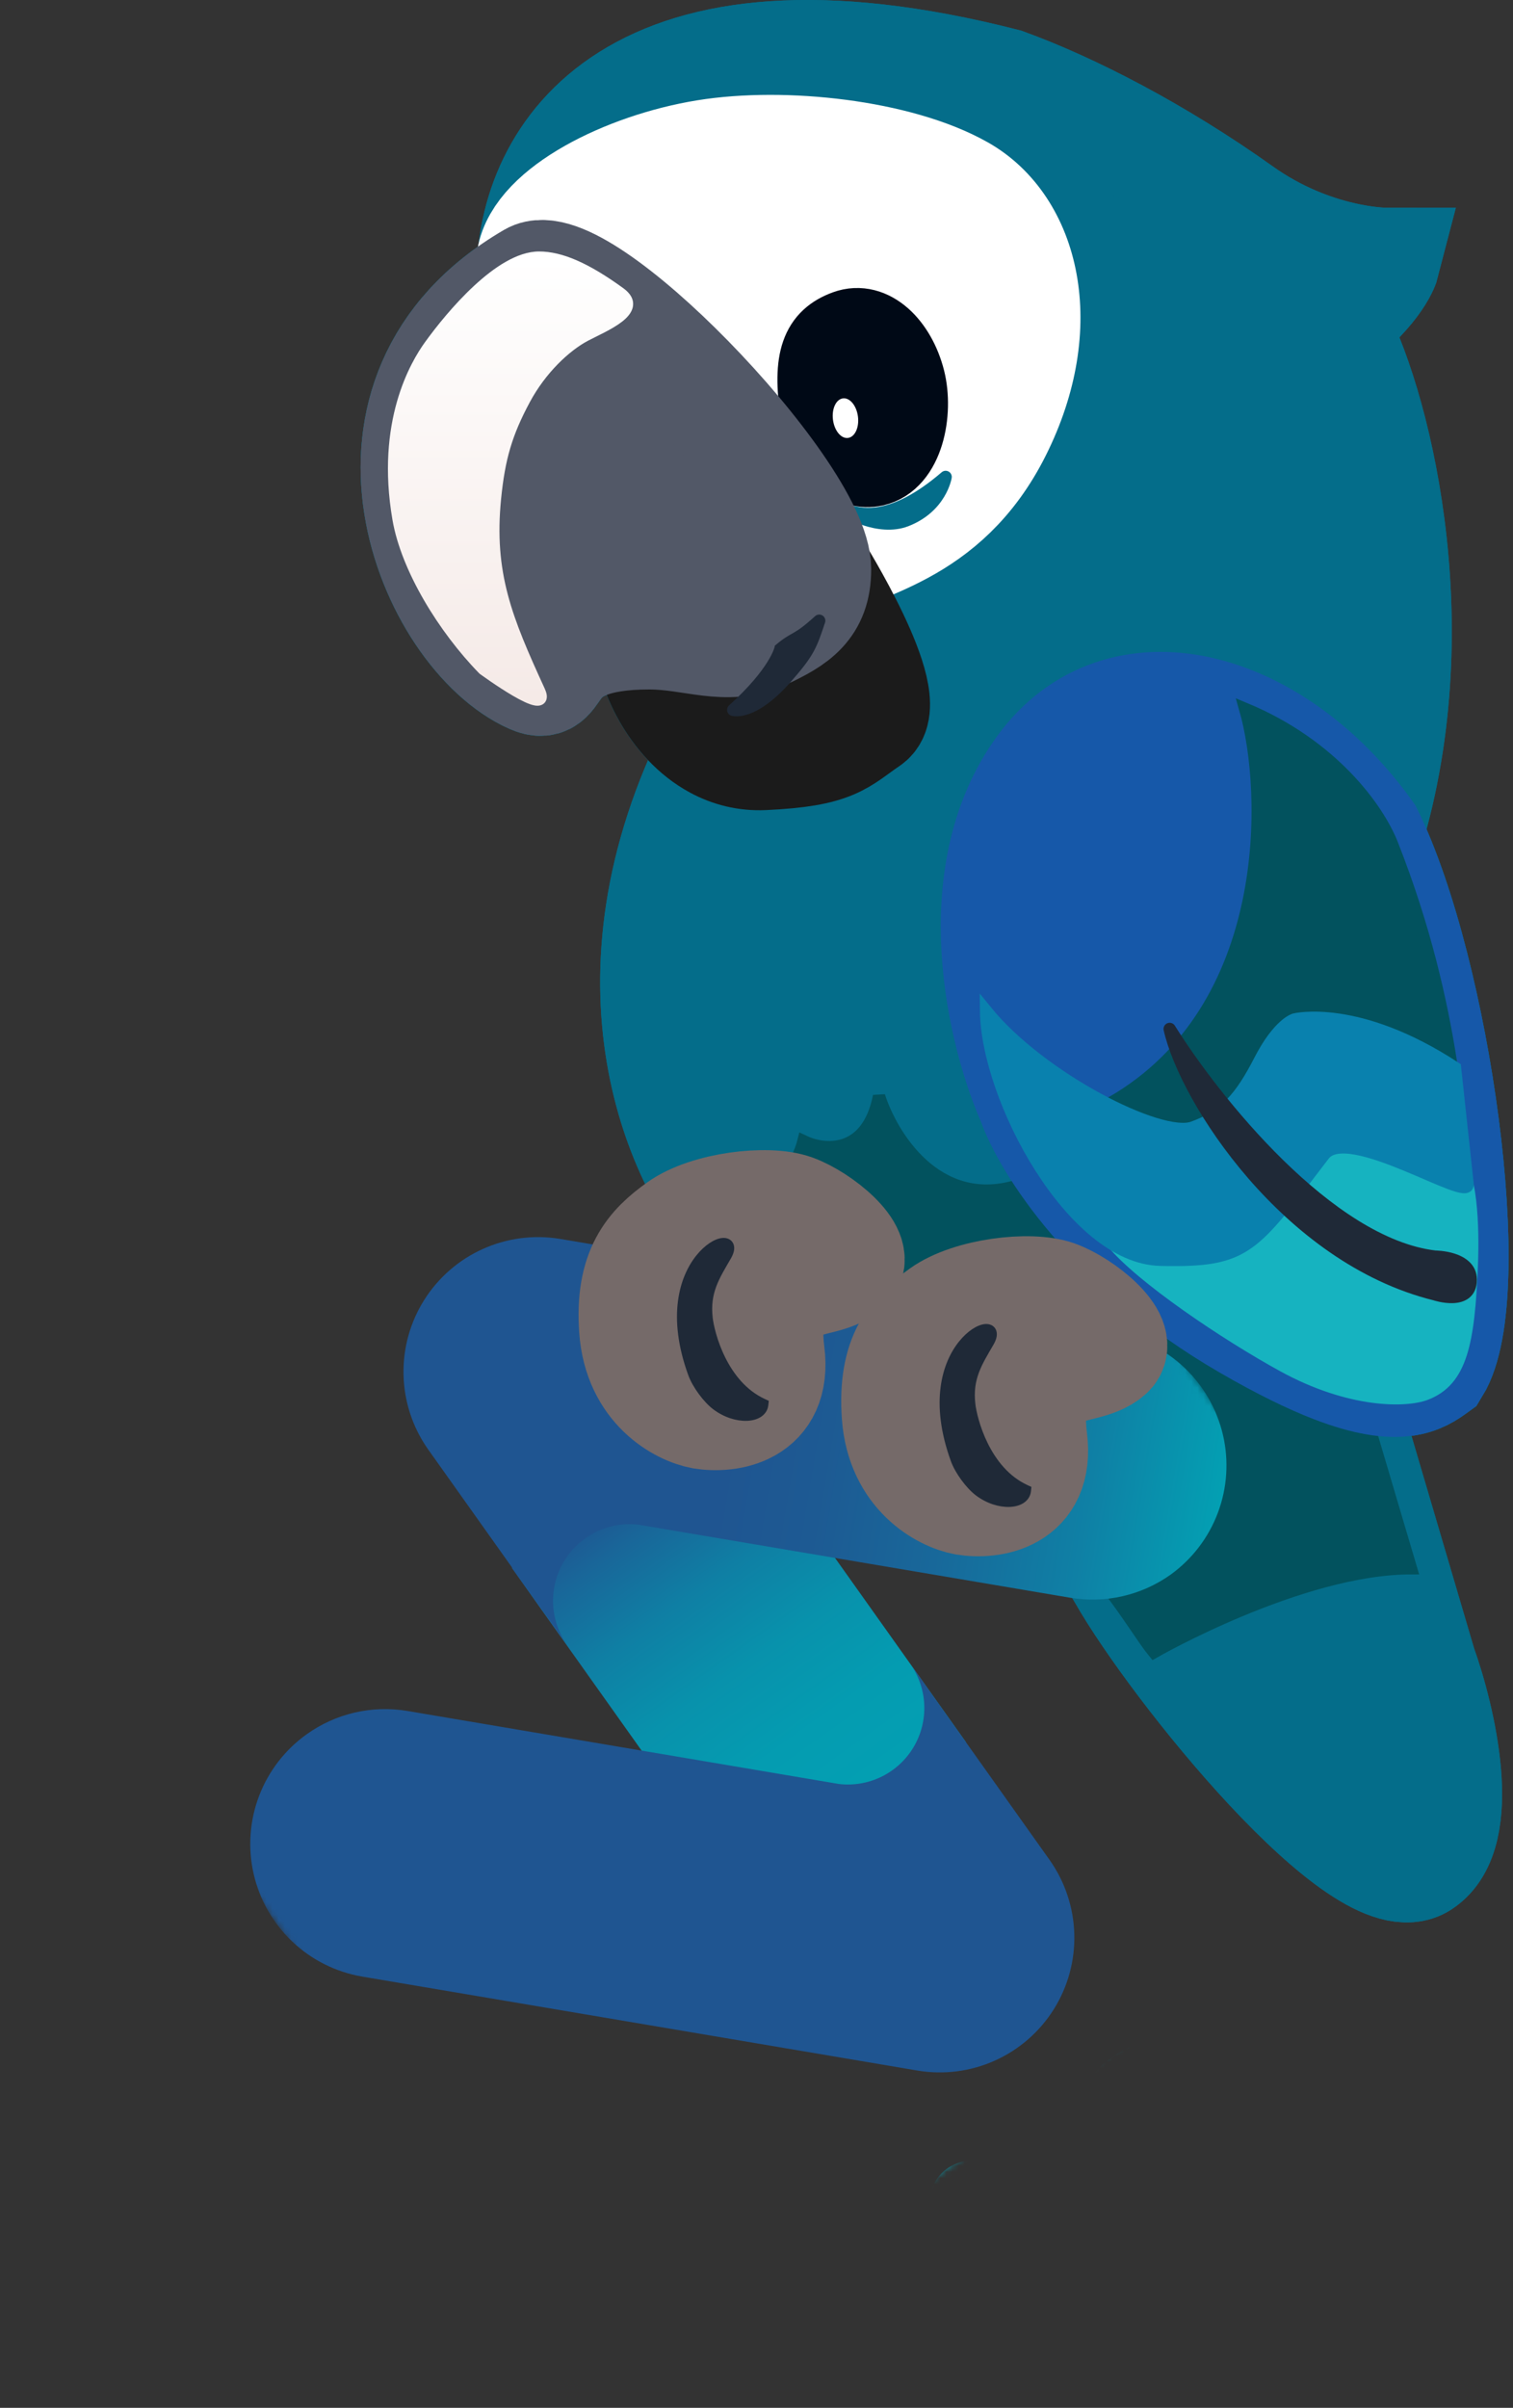<svg width="247" height="393" viewBox="0 0 247 393" fill="none" xmlns="http://www.w3.org/2000/svg">
<rect x="0" y="0" width="247" height="393" fill="#333333" stroke="none"/>
<path d="M86.81 110.729C70.539 103.534 53.923 64.481 86.81 45.299C86.753 25.317 103.253 -1.974 164.057 13.612C174.797 17.51 188.893 24.746 202.595 34.509C214.375 42.902 226.061 42.902 226.061 42.902C226.061 42.902 225.033 46.898 217.497 52.836C224.234 64.882 233.871 101.274 223.32 136.077C234.453 158.858 241.647 211.269 234.282 223.259L234.256 223.277C231.966 224.932 228.545 227.402 217.771 223.259L232.055 271.731C235.195 280.466 239.592 299.17 232.055 304.102C222.635 310.268 191.805 272.073 183.241 257.001C176.39 244.943 156.692 240.215 146.416 220.861C143.813 215.959 141.791 204.075 141.791 204.075C129.63 209.728 123.864 203.276 121.066 200.821C111.418 190.622 97.087 160.472 116.956 121.464C109.99 117.725 105.993 108.963 105.993 103.534C87.4 103.534 92.127 113.08 86.81 110.729Z" fill="#046D8A"/>
<path d="M86.81 45.299C53.923 64.481 70.539 103.534 86.81 110.729C92.127 113.08 87.4 103.534 105.993 103.534M86.81 45.299C86.753 25.317 103.253 -1.974 164.057 13.612C174.797 17.51 188.893 24.746 202.595 34.509M86.81 45.299C90.832 42.953 102.026 51.305 112.413 61.914C123.26 72.991 133.226 86.528 133.226 92.915M105.993 103.534C113.188 103.534 118.606 106.373 124.663 103.534C129.846 101.104 133.226 98.981 133.226 92.915M105.993 103.534C105.993 108.963 109.99 117.725 116.956 121.464M133.226 92.915C133.226 92.915 146.587 114.325 141.791 117.579C136.995 120.834 136.31 122.683 124.663 123.232C121.803 123.366 119.222 122.681 116.956 121.464M217.497 52.836C225.033 46.898 226.061 42.902 226.061 42.902C226.061 42.902 214.375 42.902 202.595 34.509M217.497 52.836C224.234 64.882 233.871 101.274 223.32 136.077C234.453 158.858 241.647 211.269 234.282 223.259C231.991 224.913 228.585 227.418 217.771 223.259L232.055 271.731C235.195 280.466 239.592 299.17 232.055 304.102C222.635 310.268 191.805 272.073 183.241 257.001C176.39 244.943 156.692 240.215 146.416 220.861C143.813 215.959 141.791 204.075 141.791 204.075C129.63 209.728 123.864 203.276 121.066 200.821C111.418 190.622 97.087 160.472 116.956 121.464M217.497 52.836L202.595 34.509" stroke="#046D8A" stroke-width="18"/>
<path d="M143.504 178.897C141.585 188.626 134.483 187.861 131.171 186.262C130.372 189.516 127.061 194.483 124.663 200.992C124.32 209.042 130.829 210.755 139.564 207.843C139.564 207.843 142.719 221.377 145.045 223.258C156.692 232.679 144.36 255.288 192.661 241.585C209.275 236.872 222.292 227.369 222.292 227.369C203.965 220.004 178.901 202.02 171.251 191.914L165.77 193.627C152.89 197.327 145.559 185.348 143.504 178.897Z" fill="#02525E" stroke="#02525E" stroke-width="2"/>
<path d="M188.379 269.675C185.124 265.736 178.273 252.89 167.14 246.039C167.14 246.039 174.468 246.964 185.638 244.155C196.809 241.345 210.474 235.591 222.121 228.226L230.342 255.973C212.255 255.973 188.379 269.675 188.379 269.675Z" fill="#02525E" stroke="#02525E" stroke-width="2"/>
<path d="M86.81 110.729C70.539 103.534 53.923 64.481 86.81 45.299C86.753 25.317 103.253 -1.974 164.057 13.612C174.797 17.51 188.893 24.746 202.595 34.509C214.375 42.902 226.061 42.902 226.061 42.902C226.061 42.902 225.033 46.898 217.497 52.836C224.234 64.882 233.871 101.274 223.32 136.077C234.453 158.858 241.647 211.269 234.282 223.259L234.256 223.277C231.966 224.932 228.545 227.402 217.771 223.259L232.055 271.731C235.195 280.466 239.592 299.17 232.055 304.102C222.635 310.268 191.805 272.073 183.241 257.001C176.39 244.943 156.692 240.215 146.416 220.861C143.813 215.959 141.791 204.075 141.791 204.075C129.63 209.728 123.864 203.276 121.066 200.821C111.418 190.622 97.087 160.472 116.956 121.464C109.99 117.725 105.993 108.963 105.993 103.534C87.4 103.534 92.127 113.08 86.81 110.729Z" fill="#046D8A"/>
<path d="M86.81 45.299C53.923 64.481 70.539 103.534 86.81 110.729C92.127 113.08 87.4 103.534 105.993 103.534M86.81 45.299C86.753 25.317 103.253 -1.974 164.057 13.612C174.797 17.51 188.893 24.746 202.595 34.509M86.81 45.299C90.832 42.953 102.026 51.305 112.413 61.914C123.26 72.991 133.226 86.528 133.226 92.915M105.993 103.534C113.188 103.534 118.606 106.373 124.663 103.534C129.846 101.104 133.226 98.981 133.226 92.915M105.993 103.534C105.993 108.963 109.99 117.725 116.956 121.464M133.226 92.915C133.226 92.915 146.587 114.325 141.791 117.579C136.995 120.834 136.31 122.683 124.663 123.232C121.803 123.366 119.222 122.681 116.956 121.464M217.497 52.836C225.033 46.898 226.061 42.902 226.061 42.902C226.061 42.902 214.375 42.902 202.595 34.509M217.497 52.836C224.234 64.882 233.871 101.274 223.32 136.077C234.453 158.858 241.647 211.269 234.282 223.259C231.991 224.913 228.585 227.418 217.771 223.259L232.055 271.731C235.195 280.466 239.592 299.17 232.055 304.102C222.635 310.268 191.805 272.073 183.241 257.001C176.39 244.943 156.692 240.215 146.416 220.861C143.813 215.959 141.791 204.075 141.791 204.075C129.63 209.728 123.864 203.276 121.066 200.821C111.418 190.622 97.087 160.472 116.956 121.464M217.497 52.836L202.595 34.509" stroke="#046D8A" stroke-width="18"/>
<path d="M143.504 178.897C141.585 188.626 134.483 187.861 131.171 186.262C130.372 189.516 127.061 194.483 124.663 200.992C124.32 209.042 130.829 210.755 139.564 207.843C139.564 207.843 142.719 221.377 145.045 223.258C156.692 232.679 144.36 255.288 192.661 241.585C209.275 236.872 222.292 227.369 222.292 227.369C203.965 220.004 178.901 202.02 171.251 191.914L165.77 193.627C152.89 197.327 145.559 185.348 143.504 178.897Z" fill="#02525E" stroke="#02525E" stroke-width="2"/>
<path d="M188.379 269.675C185.124 265.736 178.273 252.89 167.14 246.039C167.14 246.039 174.468 246.964 185.638 244.155C196.809 241.345 210.474 235.591 222.121 228.226L230.342 255.973C212.255 255.973 188.379 269.675 188.379 269.675Z" fill="#02525E" stroke="#02525E" stroke-width="2"/>
<path d="M234.282 223.258C241.647 211.269 234.453 158.857 223.32 136.077C207.905 114.496 182.795 107.919 170.052 125.458C157.309 142.997 163.715 168.963 168.511 179.753C170.851 186.49 181.151 203.219 203.623 216.236C209.4 219.582 214.029 221.819 217.771 223.258C228.545 227.402 231.966 224.931 234.256 223.277L234.282 223.258Z" fill="#1658A9" stroke="#1658A9" stroke-width="18"/>
<path d="M181.528 179.925C208.11 164.578 207.163 129.226 203.28 115.695C217.668 121.69 225.033 132.138 227.259 137.79C232.657 151.493 235.31 163.482 236.851 173.245C221.093 165.024 211.673 163.996 207.905 168.963C198.142 189.174 187.237 184.492 181.528 179.925Z" fill="#02525E" stroke="#02525E" stroke-width="2"/>
<path d="M206.706 199.28C200.54 204.075 186.324 203.733 181.528 202.705C186.324 208.529 200.087 217.777 209.446 222.916C220.503 228.987 229.587 228.746 232.74 227.54C238.564 225.314 239.763 219.148 240.277 206.473C240.522 200.429 240.277 190.544 237.194 188.318C237.194 188.318 222.806 183.032 218.524 186.091C214.242 189.15 212.872 194.484 206.706 199.28Z" fill="#16B3C0" stroke="#16B3C0" stroke-width="2"/>
<path d="M189.406 205.617C175.019 205.275 161.145 179.24 160.974 165.023C169.881 175.985 189.406 185.92 194.716 184.035C200.026 182.151 202.595 179.068 205.678 173.073C208.761 167.078 211.33 166.393 211.33 166.393C211.33 166.393 221.607 163.824 237.536 174.273C238.339 181.697 239.249 190.201 239.591 193.285C239.934 196.368 220.065 183.35 216.126 188.489C204.465 203.699 203.657 205.955 189.406 205.617Z" fill="#0981AE" stroke="#0981AE" stroke-width="2"/>
<path d="M234.282 211.269C210.132 205.274 193.517 179.411 190.948 167.935C198.142 179.468 216.88 203.047 234.282 205.103C234.282 205.103 240.105 205.103 240.105 208.871C240.105 213.207 234.282 211.269 234.282 211.269Z" fill="#1F2937"/>
<path d="M190.948 167.935L191.797 167.406C191.539 166.992 191.02 166.825 190.569 167.01C190.118 167.195 189.866 167.678 189.972 168.154L190.948 167.935ZM234.282 211.269L234.598 210.32C234.573 210.312 234.548 210.304 234.523 210.298L234.282 211.269ZM234.282 205.103L234.165 206.096C234.204 206.1 234.243 206.103 234.282 206.103V205.103ZM189.972 168.154C191.304 174.102 196.204 183.582 203.766 192.312C211.341 201.055 221.699 209.176 234.041 212.239L234.523 210.298C222.715 207.367 212.69 199.558 205.278 191.002C197.854 182.433 193.161 173.243 191.924 167.717L189.972 168.154ZM190.1 168.464C193.731 174.286 200.262 183.129 208.088 190.788C215.877 198.411 225.116 205.027 234.165 206.096L234.399 204.11C226.046 203.123 217.215 196.922 209.486 189.358C201.794 181.83 195.359 173.117 191.797 167.406L190.1 168.464ZM234.282 205.103C234.282 206.103 234.282 206.103 234.281 206.103C234.281 206.103 234.281 206.103 234.281 206.103C234.281 206.103 234.28 206.103 234.28 206.103C234.28 206.103 234.28 206.103 234.281 206.103C234.282 206.103 234.284 206.103 234.288 206.103C234.296 206.103 234.308 206.103 234.326 206.103C234.361 206.104 234.415 206.106 234.486 206.109C234.628 206.116 234.835 206.129 235.085 206.156C235.589 206.21 236.245 206.318 236.886 206.525C238.228 206.959 239.105 207.668 239.105 208.871H241.105C241.105 206.305 239.071 205.13 237.501 204.622C236.687 204.359 235.886 204.231 235.299 204.167C235.003 204.135 234.755 204.119 234.578 204.111C234.49 204.107 234.419 204.105 234.369 204.104C234.344 204.103 234.324 204.103 234.309 204.103C234.302 204.103 234.296 204.103 234.291 204.103C234.289 204.103 234.287 204.103 234.285 204.103C234.285 204.103 234.284 204.103 234.283 204.103C234.283 204.103 234.283 204.103 234.283 204.103C234.282 204.103 234.282 204.103 234.282 205.103ZM239.105 208.871C239.105 209.707 238.839 210.083 238.578 210.288C238.268 210.531 237.784 210.672 237.154 210.697C236.539 210.721 235.9 210.63 235.396 210.525C235.149 210.473 234.943 210.42 234.801 210.38C234.731 210.361 234.677 210.345 234.642 210.334C234.624 210.328 234.612 210.324 234.604 210.322C234.6 210.321 234.598 210.32 234.597 210.32C234.596 210.319 234.596 210.319 234.596 210.319C234.596 210.319 234.597 210.319 234.597 210.32C234.597 210.32 234.597 210.32 234.597 210.32C234.597 210.32 234.598 210.32 234.282 211.269C233.966 212.218 233.966 212.218 233.967 212.218C233.967 212.218 233.967 212.218 233.968 212.218C233.968 212.218 233.969 212.218 233.97 212.219C233.971 212.219 233.973 212.22 233.975 212.221C233.98 212.222 233.986 212.224 233.993 212.226C234.008 212.231 234.028 212.237 234.053 212.245C234.103 212.261 234.174 212.282 234.263 212.307C234.44 212.356 234.689 212.42 234.987 212.483C235.576 212.606 236.392 212.728 237.233 212.695C238.059 212.663 239.031 212.475 239.812 211.862C240.643 211.21 241.105 210.203 241.105 208.871H239.105Z" fill="#1F2937"/>
<path d="M86.811 42.217C97.657 53.294 133.227 86.529 133.227 92.916C139.907 88.519 154.124 87.435 162.687 70.307C171.409 52.863 167.141 36.908 156.864 31.084C146.587 25.26 127.917 23.205 115.243 25.26C102.259 27.365 88.096 34.51 86.811 42.217Z" fill="white" stroke="white" stroke-width="18"/>
<path d="M154.379 77.839C145.542 85.441 140.608 83.804 139.201 83.583C137.794 83.362 143.473 86.679 147.926 84.954C153.607 82.754 154.379 77.839 154.379 77.839Z" fill="#046D8A"/>
<path d="M154.379 77.839L155.367 77.994C155.432 77.58 155.232 77.169 154.865 76.965C154.499 76.761 154.045 76.807 153.727 77.081L154.379 77.839ZM147.926 84.954L147.565 84.022L147.565 84.022L147.926 84.954ZM139.046 84.571C139.686 84.672 141.475 85.182 144.204 84.625C146.923 84.069 150.517 82.481 155.031 78.597L153.727 77.081C149.405 80.799 146.113 82.194 143.804 82.665C141.506 83.134 140.123 82.716 139.356 82.595L139.046 84.571ZM154.379 77.839C153.391 77.684 153.391 77.683 153.391 77.683C153.391 77.683 153.391 77.682 153.391 77.682C153.391 77.681 153.392 77.681 153.392 77.68C153.392 77.68 153.392 77.679 153.392 77.679C153.392 77.678 153.392 77.679 153.391 77.681C153.391 77.685 153.389 77.693 153.387 77.705C153.382 77.73 153.374 77.772 153.361 77.828C153.334 77.941 153.29 78.114 153.219 78.332C153.077 78.768 152.832 79.38 152.425 80.056C151.619 81.4 150.167 83.014 147.565 84.022L148.287 85.887C151.365 84.694 153.141 82.75 154.14 81.086C154.637 80.259 154.94 79.505 155.12 78.951C155.211 78.673 155.271 78.445 155.309 78.281C155.328 78.198 155.342 78.132 155.351 78.084C155.355 78.06 155.359 78.04 155.362 78.025C155.363 78.017 155.364 78.011 155.365 78.006C155.365 78.003 155.366 78.001 155.366 77.999C155.366 77.998 155.366 77.997 155.366 77.996C155.367 77.996 155.367 77.995 155.367 77.995C155.367 77.995 155.367 77.994 154.379 77.839ZM147.565 84.022C145.651 84.763 143.384 84.438 141.676 83.882C140.831 83.607 140.193 83.298 139.875 83.099C139.797 83.05 139.757 83.02 139.745 83.009C139.696 82.968 139.818 83.051 139.904 83.244C139.953 83.356 140.051 83.647 139.91 83.989C139.763 84.343 139.474 84.482 139.339 84.528C139.122 84.602 138.966 84.558 139.046 84.571L139.356 82.595C139.261 82.58 138.984 82.537 138.698 82.634C138.528 82.691 138.217 82.848 138.061 83.225C137.91 83.59 138.011 83.909 138.075 84.054C138.19 84.314 138.389 84.482 138.459 84.541C138.567 84.632 138.69 84.717 138.814 84.794C139.304 85.101 140.101 85.472 141.057 85.783C142.949 86.399 145.748 86.87 148.287 85.887L147.565 84.022Z" fill="#046D8A"/>
<path d="M133.398 67.394C132.031 58.488 133.569 54.969 138.023 53.349C142.476 51.73 146.813 56.043 148.299 61.914C149.648 67.241 148.128 75.464 142.818 76.644C139.307 77.424 134.516 74.676 133.398 67.394Z" fill="#000916" stroke="#000916" stroke-width="12"/>
<ellipse cx="138.023" cy="68.251" rx="2.055" ry="3.254" transform="rotate(-7.263 138.023 68.251)" fill="white"/>
<mask id="mask0_334_375" style="mask-type:alpha" maskUnits="userSpaceOnUse" x="0" y="149" width="243" height="244">
<rect x="141.681" y="149.792" width="173.81" height="173.81" transform="rotate(54.602 141.681 149.792)" fill="#C4C4C4"/>
</mask>
<g mask="url(#mask0_334_375)">
<path d="M157.708 284.379L119.377 230.438L83.548 255.898L121.879 309.84L157.708 284.379Z" fill="url(#paint0_linear_334_375)"/>
<path d="M191.121 256.997C188.77 258.674 186.111 259.871 183.297 260.52C180.483 261.169 177.568 261.257 174.72 260.779L104.237 248.854C101.84 248.575 99.413 248.996 97.249 250.065C95.086 251.135 93.278 252.807 92.044 254.881C90.81 256.955 90.203 259.342 90.295 261.754C90.387 264.165 91.175 266.499 92.564 268.472L69.803 236.441C67.336 232.894 65.97 228.7 65.874 224.381C65.778 220.063 66.957 215.812 69.263 212.159C71.569 208.507 74.901 205.615 78.841 203.845C82.781 202.075 87.156 201.506 91.418 202.208L181.944 217.523C186.21 218.252 190.167 220.224 193.317 223.192C196.467 226.161 198.671 229.994 199.651 234.21C200.631 238.426 200.345 242.838 198.827 246.891C197.31 250.945 194.629 254.461 191.121 256.997Z" fill="url(#paint1_linear_334_375)"/>
<path d="M50.081 283.052C52.429 281.373 55.085 280.174 57.897 279.522C60.709 278.87 63.621 278.778 66.469 279.252L136.952 291.176C139.349 291.459 141.776 291.041 143.94 289.973C146.104 288.905 147.912 287.232 149.145 285.158C150.378 283.084 150.984 280.696 150.888 278.285C150.793 275.873 150 273.541 148.607 271.571L171.343 303.567C173.853 307.109 175.259 311.315 175.381 315.655C175.504 319.995 174.338 324.273 172.032 327.952C169.725 331.63 166.381 334.542 162.421 336.322C158.461 338.101 154.062 338.668 149.781 337.95L59.133 322.615C54.853 321.884 50.886 319.902 47.732 316.919C44.577 313.936 42.377 310.085 41.409 305.853C40.441 301.621 40.748 297.197 42.291 293.139C43.834 289.081 46.545 285.571 50.081 283.052V283.052Z" fill="url(#paint2_linear_334_375)"/>
<path d="M160.3 379.463C158.225 376.528 156.443 373.397 154.978 370.115C153.564 367.126 152.557 363.96 151.984 360.703C151.675 359.222 151.869 357.679 152.536 356.321C153.167 355.133 154.133 354.157 155.313 353.512C156.468 352.894 157.763 352.586 159.073 352.619C160.393 352.64 161.668 353.099 162.698 353.926C163.822 354.951 164.557 356.334 164.778 357.84C165.203 360.393 165.97 362.876 167.059 365.224C168.094 367.584 169.36 369.836 170.839 371.947C172.224 374.296 174.226 376.221 176.627 377.513C177.315 377.828 178.072 377.96 178.825 377.897C179.578 377.834 180.303 377.578 180.928 377.153C181.435 376.808 181.85 376.344 182.137 375.802C182.424 375.26 182.574 374.656 182.573 374.043C182.438 372.046 181.905 370.096 181.006 368.308L177.018 358.902C172.671 348.762 174.153 341.085 181.466 335.871C184.441 333.673 188.045 332.492 191.744 332.503C195.53 332.574 199.224 333.678 202.426 335.697C206.224 338.137 209.492 341.316 212.035 345.046C213.795 347.639 215.27 350.415 216.434 353.324C217.584 355.905 218.316 358.651 218.604 361.461C218.757 362.288 218.74 363.137 218.552 363.956C218.365 364.776 218.011 365.548 217.514 366.226C216.557 367.457 215.216 368.334 213.704 368.718C212.967 368.918 212.197 368.969 211.44 368.868C210.683 368.767 209.954 368.516 209.296 368.13C208.51 367.598 207.846 366.905 207.347 366.098C206.847 365.291 206.525 364.388 206.4 363.447C205.977 361.533 205.334 359.673 204.484 357.906C203.644 356.085 202.641 354.343 201.488 352.703C200.13 350.541 198.188 348.808 195.887 347.704C195.08 347.315 194.182 347.151 193.289 347.23C192.396 347.309 191.541 347.629 190.815 348.154C190.324 348.497 189.922 348.95 189.641 349.478C189.36 350.006 189.208 350.593 189.198 351.191C189.309 353.148 189.816 355.062 190.689 356.817L194.626 366.152C199.092 376.459 197.78 384.123 190.689 389.143C187.749 391.33 184.184 392.512 180.52 392.514C176.761 392.424 173.1 391.292 169.946 389.243C166.107 386.663 162.827 383.337 160.3 379.463Z" fill="#03A0B3"/>
<path d="M185.547 414.042C184.881 413.221 184.387 412.275 184.096 411.258C183.805 410.242 183.722 409.178 183.852 408.129C184.084 407.083 184.524 406.095 185.146 405.223C185.767 404.351 186.557 403.612 187.469 403.051L224.159 376.979C224.959 376.254 225.914 375.721 226.951 375.418C227.987 375.115 229.079 375.051 230.144 375.232C231.209 375.412 232.219 375.831 233.099 376.458C233.978 377.085 234.704 377.903 235.222 378.851L247.417 396.013C251.372 401.579 253.006 406.888 252.319 411.942C251.887 414.578 250.901 417.093 249.426 419.321C247.952 421.549 246.022 423.44 243.765 424.869C241.676 426.528 239.258 427.726 236.672 428.384C234.086 429.041 231.39 429.143 228.761 428.682C223.744 427.691 219.273 424.397 215.314 418.826L207.676 408.077L196.622 415.932C195.796 416.608 194.844 417.114 193.821 417.42C192.798 417.726 191.725 417.825 190.663 417.713C189.602 417.489 188.6 417.047 187.719 416.415C186.839 415.783 186.099 414.975 185.547 414.042ZM217.475 401.114L223.547 409.659C227.112 414.675 230.96 415.688 235.134 412.722C239.308 409.756 239.616 405.789 236.052 400.773L229.98 392.228L217.475 401.114Z" fill="#03A0B3"/>
</g>
<path d="M124.661 103.533C118.604 106.373 113.186 103.533 105.991 103.533C105.991 108.962 109.988 117.724 116.954 121.463C119.22 122.68 121.801 123.365 124.661 123.231C136.308 122.683 136.994 120.833 141.789 117.578C146.585 114.324 133.225 92.914 133.225 92.914C133.225 98.98 129.844 101.103 124.661 103.533Z" fill="#1B1B1B" stroke="#1B1B1B" stroke-width="18"/>
<path d="M86.808 45.299C53.922 64.481 70.537 103.533 86.808 110.728C92.126 113.079 87.398 103.533 105.992 103.533C113.186 103.533 118.605 106.373 124.661 103.533C129.844 101.103 133.225 98.981 133.225 92.914C133.225 86.528 123.259 72.99 112.412 61.913C102.025 51.305 90.83 42.953 86.808 45.299Z" fill="#525867" stroke="#525867" stroke-width="18"/>
<path d="M127.402 105.932C129.933 103.823 129.971 104.733 133.739 101.307C132.369 105.418 132.026 106.446 128.258 110.727C124.172 115.371 121.114 116.142 119.694 115.866C126.546 109.7 127.402 105.932 127.402 105.932Z" fill="#1F2937"/>
<path d="M133.739 101.307L134.688 101.623C134.832 101.192 134.666 100.718 134.285 100.469C133.904 100.221 133.403 100.261 133.067 100.567L133.739 101.307ZM127.402 105.932L126.762 105.163L126.502 105.38L126.427 105.71L127.402 105.932ZM119.694 115.866L119.025 115.123C118.744 115.376 118.629 115.768 118.731 116.133C118.832 116.498 119.131 116.775 119.503 116.847L119.694 115.866ZM128.258 110.727L129.009 111.388L129.009 111.388L128.258 110.727ZM133.067 100.567C131.224 102.243 130.328 102.827 129.603 103.249C128.827 103.701 128.105 104.044 126.762 105.163L128.042 106.7C129.23 105.71 129.792 105.454 130.61 104.977C131.479 104.471 132.487 103.797 134.412 102.047L133.067 100.567ZM127.402 105.932C126.427 105.71 126.427 105.709 126.427 105.709C126.427 105.709 126.427 105.708 126.427 105.708C126.428 105.707 126.428 105.706 126.428 105.706C126.428 105.704 126.428 105.703 126.429 105.702C126.429 105.701 126.429 105.7 126.429 105.7C126.429 105.7 126.428 105.705 126.426 105.712C126.422 105.727 126.413 105.757 126.399 105.801C126.371 105.889 126.321 106.033 126.238 106.232C126.072 106.63 125.777 107.245 125.269 108.056C124.255 109.68 122.391 112.093 119.025 115.123L120.363 116.609C123.849 113.472 125.839 110.919 126.965 109.116C127.528 108.215 127.875 107.503 128.084 107.001C128.189 106.751 128.259 106.553 128.304 106.41C128.327 106.339 128.344 106.282 128.355 106.239C128.361 106.217 128.366 106.199 128.369 106.185C128.371 106.178 128.373 106.172 128.374 106.167C128.375 106.164 128.375 106.161 128.376 106.159C128.376 106.158 128.376 106.157 128.376 106.156C128.377 106.156 128.377 106.155 128.377 106.155C128.377 106.154 128.377 106.153 127.402 105.932ZM119.503 116.847C121.458 117.228 124.849 116.115 129.009 111.388L127.508 110.067C123.494 114.627 120.769 115.056 119.885 114.884L119.503 116.847ZM129.009 111.388C130.901 109.239 131.989 107.845 132.771 106.44C133.554 105.037 134.01 103.658 134.688 101.623L132.791 100.991C132.099 103.067 131.698 104.257 131.025 105.466C130.352 106.674 129.384 107.934 127.508 110.067L129.009 111.388Z" fill="#1F2937"/>
<path d="M88.008 42.045C81.695 42.045 73.779 51.465 70.195 56.432C67.969 59.517 62.343 68.936 65.058 84.694C66.443 92.736 72.422 102.507 78.931 109.187C78.931 109.187 90.12 117.387 88.008 112.784C82.662 101.137 79.567 93.684 80.815 81.268C81.471 74.741 82.647 70.693 85.611 65.168C88.272 60.207 92.291 56.432 95.545 54.72C98.615 53.105 104.965 50.609 101.197 47.869C95.545 43.757 91.434 42.045 88.008 42.045Z" fill="url(#paint3_linear_334_375)"/>
<path d="M70.195 56.432L71.006 57.017L71.006 57.017L70.195 56.432ZM95.545 54.72L96.01 55.605L96.01 55.605L95.545 54.72ZM85.611 65.168L84.73 64.695L84.73 64.695L85.611 65.168ZM80.815 81.268L81.81 81.368L80.815 81.268ZM88.008 112.784L88.916 112.367L88.916 112.367L88.008 112.784ZM78.931 109.187L78.214 109.885L78.272 109.944L78.34 109.993L78.931 109.187ZM101.197 47.869L101.785 47.06L101.785 47.06L101.197 47.869ZM65.058 84.694L66.043 84.524L66.043 84.524L65.058 84.694ZM71.006 57.017C72.776 54.564 75.608 51.025 78.757 48.11C80.332 46.653 81.963 45.374 83.561 44.464C85.166 43.549 86.669 43.045 88.008 43.045V41.045C86.19 41.045 84.337 41.719 82.57 42.726C80.796 43.737 79.04 45.123 77.399 46.642C74.116 49.679 71.198 53.334 69.384 55.847L71.006 57.017ZM95.079 53.835C91.632 55.649 87.476 59.575 84.73 64.695L86.492 65.641C89.068 60.838 92.949 57.216 96.01 55.605L95.079 53.835ZM84.73 64.695C81.698 70.346 80.488 74.522 79.82 81.168L81.81 81.368C82.454 74.96 83.595 71.041 86.492 65.641L84.73 64.695ZM79.82 81.168C78.543 93.866 81.742 101.529 87.099 113.201L88.916 112.367C83.582 100.745 80.59 93.501 81.81 81.368L79.82 81.168ZM87.099 113.201C87.212 113.447 87.255 113.598 87.269 113.676C87.285 113.764 87.248 113.674 87.323 113.518C87.419 113.318 87.593 113.223 87.695 113.195C87.762 113.177 87.761 113.196 87.64 113.176C87.403 113.138 87.015 113.007 86.484 112.761C85.97 112.523 85.383 112.207 84.764 111.847C83.528 111.128 82.219 110.262 81.212 109.571C80.709 109.227 80.286 108.928 79.988 108.716C79.839 108.61 79.722 108.525 79.642 108.468C79.602 108.439 79.572 108.417 79.551 108.402C79.541 108.395 79.534 108.389 79.529 108.385C79.526 108.384 79.524 108.382 79.523 108.381C79.522 108.381 79.522 108.381 79.522 108.38C79.522 108.38 79.522 108.38 79.522 108.38C79.522 108.38 79.522 108.38 78.931 109.187C78.34 109.993 78.34 109.994 78.34 109.994C78.34 109.994 78.34 109.994 78.34 109.994C78.341 109.994 78.341 109.995 78.342 109.995C78.344 109.997 78.346 109.998 78.349 110C78.355 110.004 78.363 110.011 78.374 110.019C78.396 110.035 78.428 110.058 78.469 110.088C78.553 110.148 78.674 110.235 78.827 110.344C79.132 110.563 79.566 110.868 80.08 111.221C81.105 111.924 82.461 112.82 83.758 113.576C84.406 113.953 85.053 114.302 85.644 114.576C86.218 114.842 86.807 115.068 87.321 115.151C87.576 115.192 87.895 115.212 88.213 115.127C88.568 115.032 88.926 114.8 89.126 114.383C89.304 114.011 89.291 113.625 89.239 113.328C89.184 113.02 89.068 112.696 88.916 112.367L87.099 113.201ZM88.008 43.045C91.108 43.045 95.002 44.599 100.609 48.677L101.785 47.06C96.087 42.916 91.76 41.045 88.008 41.045V43.045ZM100.609 48.677C101.398 49.252 101.37 49.585 101.35 49.695C101.306 49.95 101.037 50.37 100.321 50.928C99.645 51.453 98.748 51.969 97.791 52.467C97.317 52.713 96.841 52.95 96.379 53.178C95.922 53.405 95.476 53.627 95.079 53.835L96.01 55.605C96.382 55.41 96.805 55.2 97.268 54.97C97.727 54.743 98.221 54.498 98.715 54.241C99.694 53.731 100.725 53.148 101.55 52.505C102.334 51.895 103.138 51.076 103.32 50.042C103.528 48.862 102.88 47.856 101.785 47.06L100.609 48.677ZM79.647 108.489C73.223 101.896 67.383 92.3 66.043 84.524L64.072 84.864C65.504 93.172 71.622 103.118 78.214 109.885L79.647 108.489ZM66.043 84.524C63.386 69.1 68.891 59.948 71.006 57.017L69.384 55.847C67.046 59.087 61.3 68.773 64.072 84.864L66.043 84.524Z" fill="url(#paint4_linear_334_375)"/>
<path d="M146.416 230.967C147.097 240.558 154.121 244.212 157.549 244.84C161.717 245.525 169.744 244.498 168.511 234.906C166.705 220.861 176.732 224.629 181.014 220.861C183.575 218.608 176.732 212.982 172.45 211.441C168.168 209.899 158.344 211.098 153.781 214.353C149.217 217.607 145.735 221.375 146.416 230.967Z" fill="#756A69" stroke="#756A69" stroke-width="18"/>
<path d="M156.179 238.16C149.385 219.48 164.391 213.668 161.317 218.978C159.433 222.232 157.72 224.801 158.234 229.254C158.523 231.758 160.632 240.215 167.312 243.298C167.094 245.349 163.126 245.675 159.947 243.298C158.511 242.225 156.818 239.919 156.179 238.16Z" fill="#1F2937"/>
<path d="M161.317 218.978L160.452 218.477L161.317 218.978ZM156.179 238.16L157.118 237.818L156.179 238.16ZM158.234 229.254L157.241 229.369L157.241 229.369L158.234 229.254ZM167.312 243.298L168.306 243.404L168.382 242.691L167.731 242.39L167.312 243.298ZM159.947 243.298L160.545 242.497L160.545 242.497L159.947 243.298ZM162.183 219.479C162.592 218.772 162.896 217.946 162.65 217.199C162.511 216.775 162.214 216.451 161.826 216.27C161.466 216.102 161.084 216.079 160.753 216.113C160.096 216.181 159.378 216.498 158.693 216.958C157.992 217.429 157.261 218.094 156.574 218.945C153.804 222.382 151.741 228.884 155.239 238.502L157.118 237.818C153.823 228.755 155.866 223.011 158.132 220.2C158.704 219.489 159.29 218.967 159.809 218.618C160.344 218.259 160.747 218.125 160.959 218.103C161.062 218.092 161.05 218.115 160.978 218.081C160.878 218.034 160.787 217.935 160.75 217.824C160.711 217.703 160.811 217.857 160.452 218.477L162.183 219.479ZM159.228 229.14C158.757 225.063 160.275 222.774 162.183 219.479L160.452 218.477C158.591 221.69 156.683 224.539 157.241 229.369L159.228 229.14ZM167.731 242.39C164.674 240.98 162.614 238.314 161.272 235.614C159.93 232.915 159.36 230.288 159.228 229.14L157.241 229.369C157.397 230.724 158.026 233.578 159.481 236.504C160.935 239.43 163.269 242.534 166.893 244.206L167.731 242.39ZM155.239 238.502C155.601 239.497 156.239 240.598 156.958 241.578C157.675 242.556 158.524 243.484 159.348 244.099L160.545 242.497C159.933 242.04 159.218 241.277 158.57 240.395C157.924 239.514 157.396 238.582 157.118 237.818L155.239 238.502ZM159.348 244.099C161.104 245.412 163.109 246.006 164.769 245.958C165.595 245.934 166.399 245.749 167.045 245.347C167.714 244.93 168.214 244.272 168.306 243.404L166.317 243.193C166.301 243.35 166.224 243.502 165.988 243.649C165.729 243.81 165.301 243.942 164.711 243.959C163.537 243.993 161.969 243.561 160.545 242.497L159.348 244.099Z" fill="#1F2937"/>
<path d="M103.538 216.914C104.219 226.506 111.244 230.16 114.671 230.788C118.839 231.473 126.866 230.445 125.633 220.854C123.827 206.809 133.854 210.577 138.136 206.809C140.697 204.556 133.854 198.93 129.572 197.389C125.29 195.847 115.467 197.046 110.903 200.3C106.339 203.555 102.857 207.323 103.538 216.914Z" fill="#756A69" stroke="#756A69" stroke-width="18"/>
<path d="M113.301 224.107C106.508 205.427 121.514 199.615 118.44 204.925C116.556 208.18 114.843 210.748 115.357 215.201C115.646 217.705 117.754 226.163 124.434 229.246C124.217 231.297 120.248 231.622 117.069 229.246C115.633 228.172 113.941 225.866 113.301 224.107Z" fill="#1F2937"/>
<path d="M118.44 204.925L117.574 204.424L118.44 204.925ZM113.301 224.107L114.241 223.766L113.301 224.107ZM115.357 215.201L114.363 215.316L114.363 215.316L115.357 215.201ZM124.434 229.246L125.429 229.351L125.504 228.638L124.853 228.338L124.434 229.246ZM117.069 229.246L117.668 228.445L117.668 228.445L117.069 229.246ZM119.305 205.426C119.715 204.719 120.018 203.893 119.773 203.146C119.633 202.722 119.337 202.399 118.949 202.217C118.589 202.049 118.206 202.026 117.875 202.061C117.218 202.129 116.5 202.446 115.816 202.905C115.115 203.376 114.383 204.041 113.697 204.892C110.927 208.329 108.864 214.832 112.361 224.449L114.241 223.766C110.945 214.703 112.988 208.959 115.254 206.147C115.827 205.437 116.413 204.914 116.931 204.566C117.466 204.206 117.87 204.072 118.081 204.05C118.184 204.039 118.173 204.062 118.101 204.029C118.001 203.982 117.909 203.882 117.873 203.771C117.833 203.65 117.933 203.804 117.574 204.424L119.305 205.426ZM116.35 215.087C115.88 211.01 117.397 208.722 119.305 205.426L117.574 204.424C115.714 207.638 113.806 210.486 114.363 215.316L116.35 215.087ZM124.853 228.338C121.797 226.927 119.737 224.261 118.394 221.561C117.053 218.862 116.483 216.235 116.35 215.087L114.363 215.316C114.52 216.671 115.149 219.525 116.603 222.451C118.058 225.377 120.392 228.481 124.015 230.154L124.853 228.338ZM112.361 224.449C112.723 225.444 113.361 226.545 114.08 227.525C114.798 228.503 115.647 229.431 116.471 230.047L117.668 228.445C117.056 227.987 116.34 227.225 115.693 226.342C115.047 225.461 114.519 224.529 114.241 223.766L112.361 224.449ZM116.471 230.047C118.227 231.359 120.232 231.953 121.891 231.906C122.718 231.882 123.522 231.696 124.168 231.294C124.836 230.877 125.337 230.219 125.429 229.351L123.44 229.14C123.423 229.297 123.346 229.449 123.11 229.596C122.851 229.758 122.424 229.889 121.834 229.906C120.66 229.94 119.091 229.508 117.668 228.445L116.471 230.047Z" fill="#1F2937"/>
<defs>
<linearGradient id="paint0_linear_334_375" x1="102.047" y1="242.78" x2="140.377" y2="296.722" gradientUnits="userSpaceOnUse">
<stop stop-color="#1F5591"/>
<stop offset="0.11" stop-color="#196699"/>
<stop offset="0.31" stop-color="#0F7FA4"/>
<stop offset="0.53" stop-color="#0892AC"/>
<stop offset="0.75" stop-color="#049CB1"/>
<stop offset="1" stop-color="#03A0B3"/>
</linearGradient>
<linearGradient id="paint1_linear_334_375" x1="64.258" y1="230.648" x2="198.237" y2="253.315" gradientUnits="userSpaceOnUse">
<stop offset="0.4" stop-color="#1F5591"/>
<stop offset="0.52" stop-color="#1D5A93"/>
<stop offset="0.67" stop-color="#18689A"/>
<stop offset="0.84" stop-color="#0F80A5"/>
<stop offset="1" stop-color="#03A0B3"/>
</linearGradient>
<linearGradient id="paint2_linear_334_375" x1="-662059" y1="-1.40322e+06" x2="-668699" y2="-1.40434e+06" gradientUnits="userSpaceOnUse">
<stop offset="0.4" stop-color="#1F5591"/>
<stop offset="0.52" stop-color="#1D5A93"/>
<stop offset="0.67" stop-color="#18689A"/>
<stop offset="0.84" stop-color="#0F80A5"/>
<stop offset="1" stop-color="#03A0B3"/>
</linearGradient>
<linearGradient id="paint3_linear_334_375" x1="83.345" y1="42.045" x2="83.345" y2="114.186" gradientUnits="userSpaceOnUse">
<stop stop-color="white"/>
<stop offset="1" stop-color="#F5EAE7"/>
</linearGradient>
<linearGradient id="paint4_linear_334_375" x1="83.345" y1="42.045" x2="83.345" y2="114.186" gradientUnits="userSpaceOnUse">
<stop stop-color="white"/>
<stop offset="1" stop-color="#F5EAE7"/>
</linearGradient>
</defs>
</svg>
